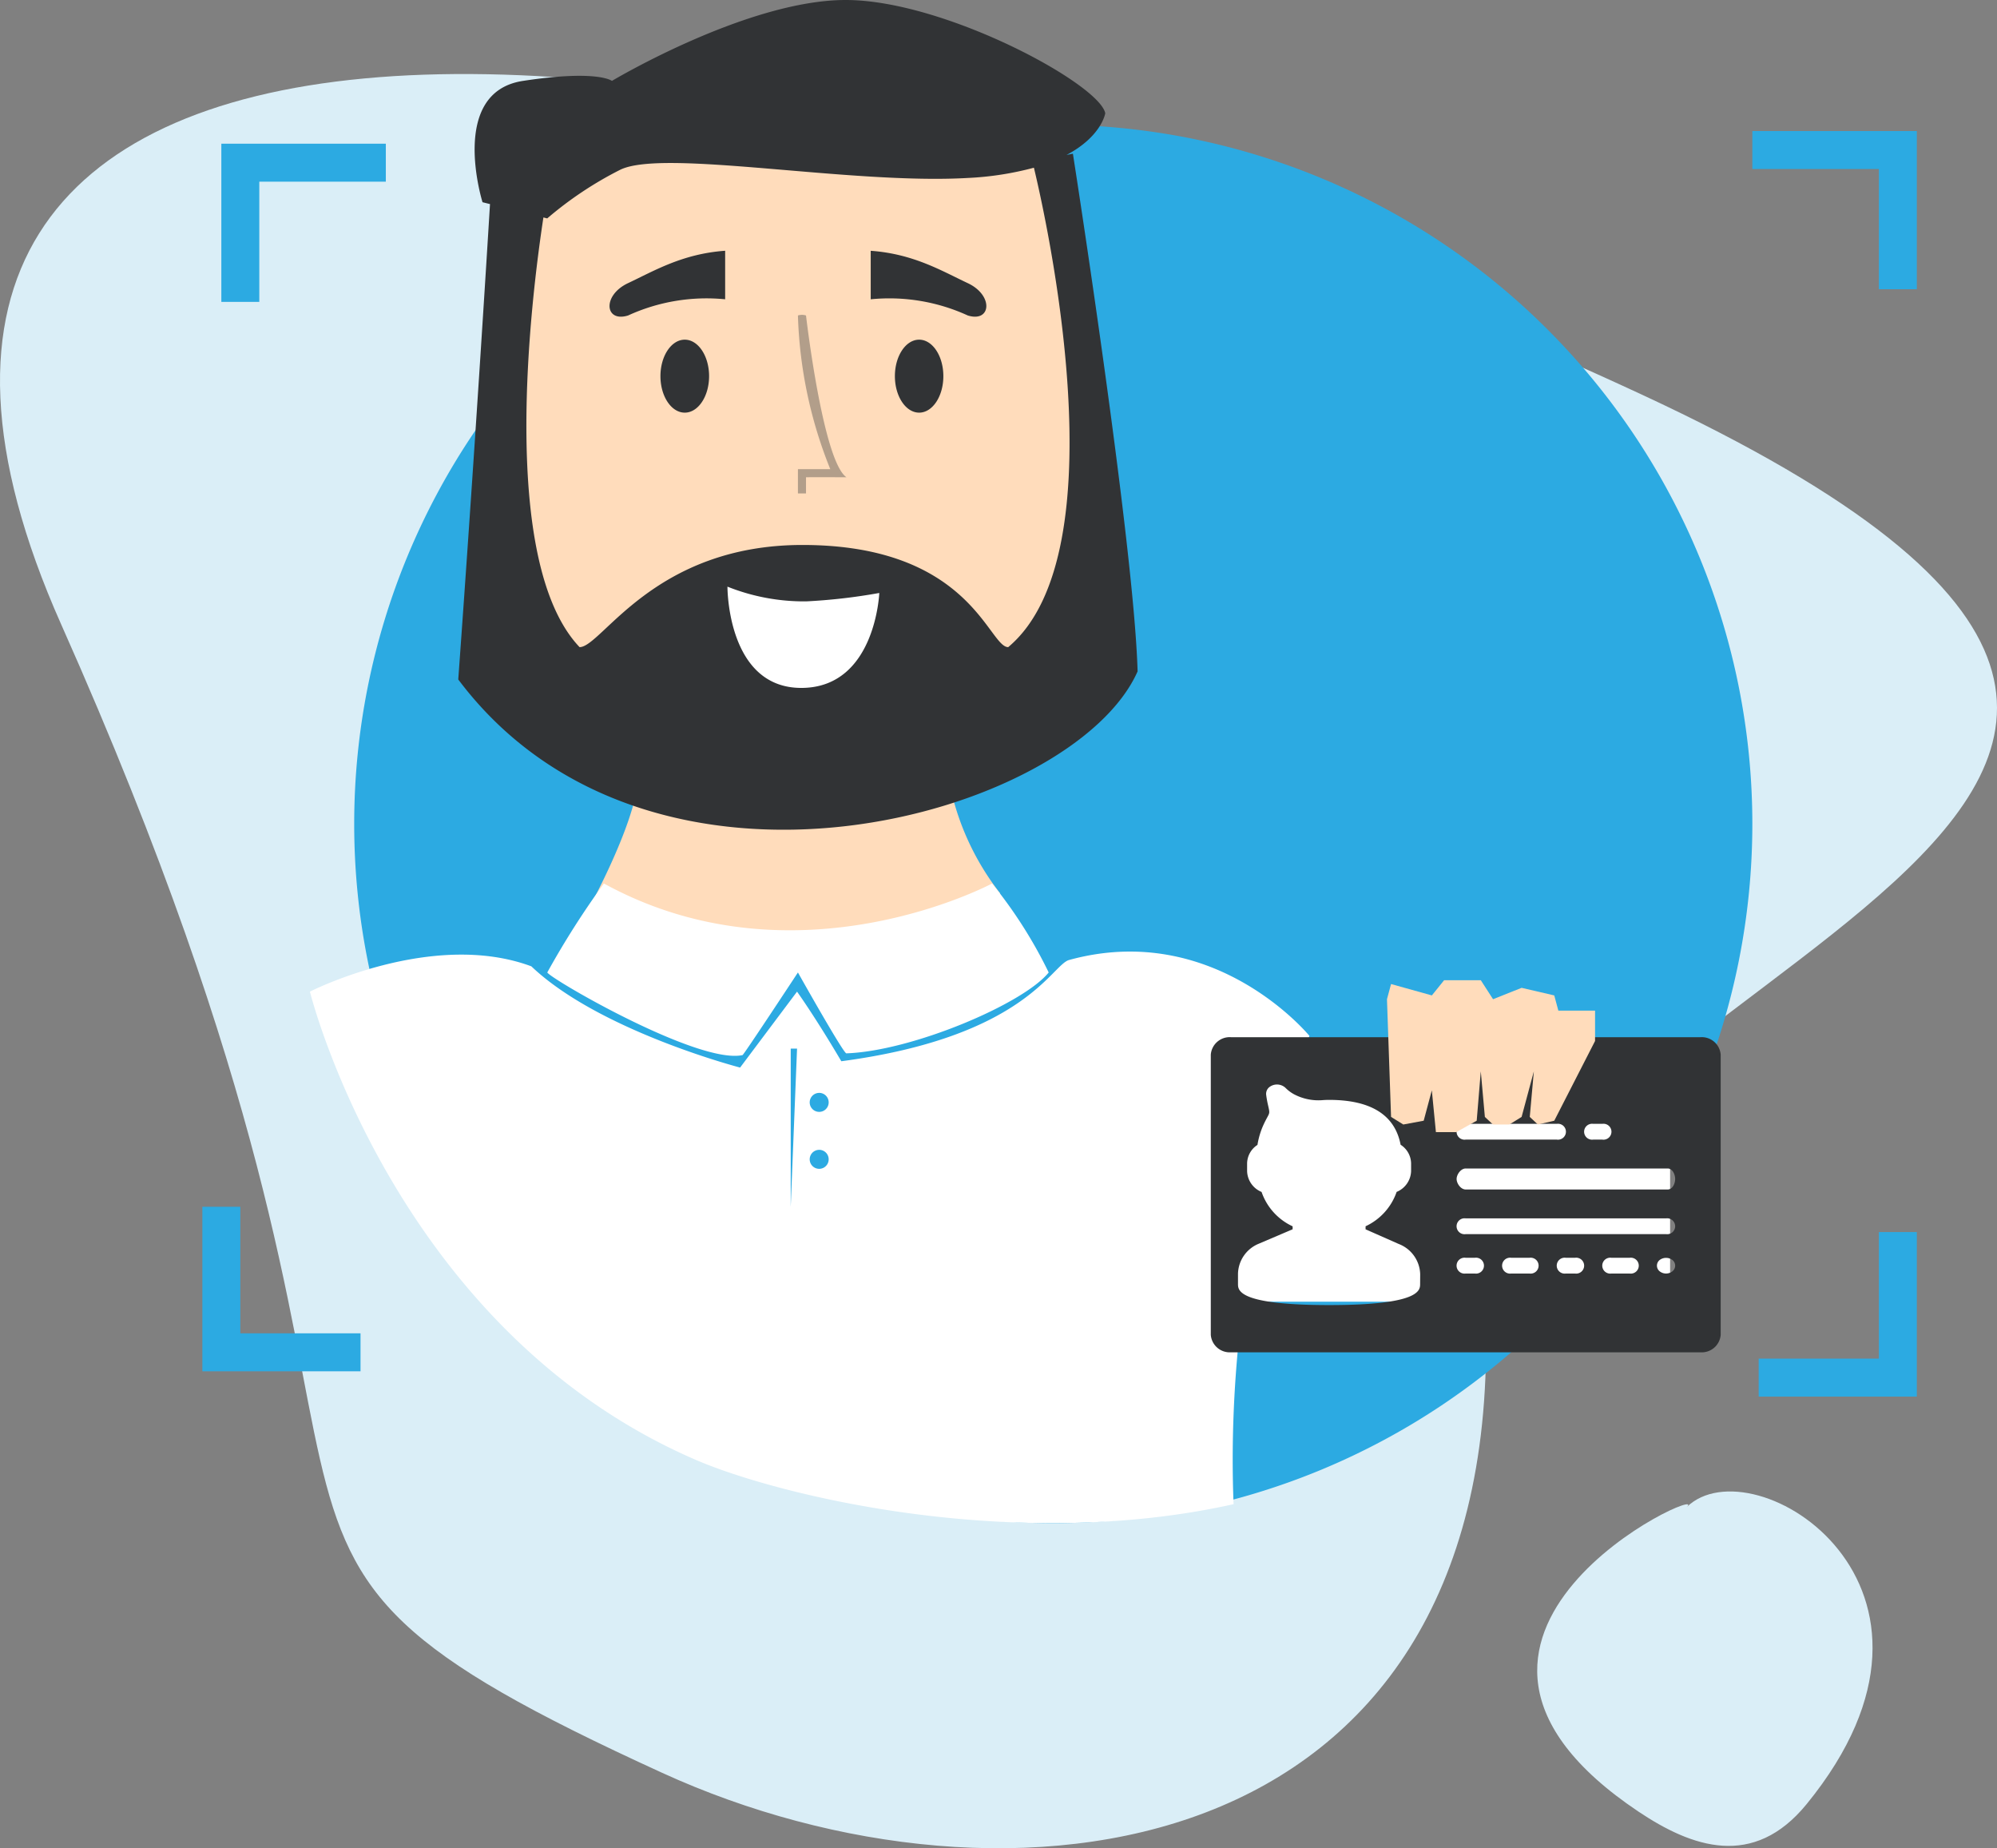 <svg xmlns="http://www.w3.org/2000/svg" width="270.079" height="249.912" viewBox="0 0 270.079 249.912"><rect x="0" y="0" width="270.079" height="249.912" fill="#808080" stroke="none"/><g transform="translate(-0.013 -0.289)"><path d="M200.976,181.579c1.3,73.117-64.984,81.335-111.4,60.117-71.4-32.639-24.954-28.743-81.293-155.3C-33.136-6.646,87.714-7.031,222.052,55.333,341.667,110.861,200.125,133.694,200.976,181.579Zm27.17,24.164c8.962-8.709,40.266,10.689,16.2,40.179-7.2,8.817-15.522,5.838-22.714,1.031C185.908,223.074,231.621,202.365,228.145,205.743Z" transform="translate(0 -1.689)" fill="#daeef7" fill-rule="evenodd"/><path d="M150.544,20A94.544,94.544,0,1,1,56,114.544,94.545,94.545,0,0,1,150.544,20Z" transform="translate(-8.084 -2.846)" fill="#2caae2" fill-rule="evenodd"/><path d="M242.479,192.121v-5.134h16.256V169.875h5.134v22.246ZM258.735,26.134H241.623V21h22.246V42.39h-5.134ZM39.7,44.1H34.567V22.711H56.813v5.134H39.7ZM37.134,183.565H53.39V188.7H32V166.453h5.134Z" transform="translate(-4.619 -2.991)" fill="#2caae2" fill-rule="evenodd"/><path d="M152.475,93.191c-32.1,0-38.123,0-59.18,0-5.928-.277-14.147-1.9-14.459-28.715s2.318-43.53,24.063-43.75,46.821-.211,49.219,2.187C152.118,22.915,170.734,64.975,152.475,93.191Zm-12.387,17.225a35.589,35.589,0,0,0,6.563,13.6c-11.726,10.565-43.466,5.308-55.7,2.17,0,0,5.214-9.448,6.479-15.771Z" transform="translate(-11.378 -2.938)" fill="#ffdcbb" fill-rule="evenodd"/><path d="M154.711,21.243l.863-.172s8.278,52.806,8.749,70c-8.662,19.577-65.774,35.828-91.875,1.093,2.189-30.159,3.908-57.958,4.293-64.279l-1.012-.252S71.075,12.773,81.2,11.227s12.031,0,12.031,0S111.607.234,124.949.289s34.206,11.341,35,15.313C159.949,15.6,159.49,18.709,154.711,21.243Zm-13.356,3.109c-15.909.922-41.25-3.995-47.031-1.094a49.311,49.311,0,0,0-9.845,6.563l-.515-.129c-1.654,10.835-6.111,46.528,4.891,58.1,3.01,0,9.971-13.814,30.147-13.814,22.71,0,25.156,13.814,27.822,13.814,15.315-12.813,5.037-58.335,3.477-64.826A41.891,41.891,0,0,1,141.355,24.352Zm0,18.594a25.468,25.468,0,0,0-13.125-2.188V34.2c5.782.413,9.592,2.714,13.125,4.375S144.512,43.931,141.355,42.946Zm-6.577,3.272c1.809,0,3.275,2.208,3.275,4.933s-1.467,4.933-3.275,4.933S131.5,53.875,131.5,51.15,132.969,46.218,134.778,46.218Zm-39.36-3.272c-3.157.985-3.534-2.715,0-4.376s7.343-3.961,13.125-4.375v6.562A25.469,25.469,0,0,0,95.418,42.946Zm7.663,3.272c1.816,0,3.289,2.208,3.289,4.933s-1.472,4.933-3.289,4.933-3.289-2.208-3.289-4.933S101.264,46.218,103.08,46.218Z" transform="translate(-10.459 0)" fill="#313335" fill-rule="evenodd"/><path d="M127.232,50.133s2.279,19.693,5.469,21.874c-5.144-.011-5.469,0-5.469,0V74.2h-1.093V70.914h4.375a60.161,60.161,0,0,1-4.375-20.781A1.81,1.81,0,0,1,127.232,50.133Z" transform="translate(-18.212 -7.187)" fill="#b29e8a" fill-rule="evenodd"/><path d="M173.918,223.836c-29.681,6.622-61.5-1.144-72.726-5.989C60.276,200.181,49,154.532,49,154.532s16.512-8.413,29.946-3.422c9.175,8.739,28.235,13.69,28.235,13.69l7.7-10.267s2.416,3.349,5.989,9.412c24.87-3.307,28.433-13.038,30.8-13.69,19.7-5.419,32.513,10.267,32.513,10.267C182.032,165.306,172.649,191.672,173.918,223.836Zm-59.892-61.6v21.39l.856-21.39Zm3.85,5.989a1.283,1.283,0,1,0,1.283,1.283A1.284,1.284,0,0,0,117.876,168.222Zm0,7.7a1.283,1.283,0,1,0,1.283,1.283A1.284,1.284,0,0,0,117.876,175.922Zm3.687-13.046c-.3.216-6.562-10.937-6.562-10.937s-7.55,11.48-7.5,11.173c-5.982,1.272-25.779-10.2-26.4-11.173a115.6,115.6,0,0,1,7.657-12.032c25.96,14.235,52.5,0,52.5,0a62.091,62.091,0,0,1,7.657,12.032C145.474,156.2,130.426,162.567,121.563,162.876Z" transform="translate(-7.074 -20.16)" fill="#fff" fill-rule="evenodd"/><path d="M190,167h63.315v33.369H190Z" transform="translate(-27.433 -24.072)" fill="#fff" fill-rule="evenodd"/><path d="M115,93a27.9,27.9,0,0,0,10.664,1.99,77.533,77.533,0,0,0,9.87-1.135s-.5,12.593-10.267,12.834C114.914,106.946,115,93,115,93Z" transform="translate(-16.604 -13.387)" fill="#fff" fill-rule="evenodd"/><path d="M257.627,206.809h-63.5a2.568,2.568,0,0,1-2.73-2.361V166.561a2.567,2.567,0,0,1,2.73-2.361h63.5a2.568,2.568,0,0,1,2.73,2.361v37.886A2.569,2.569,0,0,1,257.627,206.809Zm-12.048-10.652h2.462a1.077,1.077,0,1,0,0-2.13h-2.462a1.077,1.077,0,1,0,0,2.13Zm-6.158,0h1.231a1.077,1.077,0,1,0,0-2.13h-1.231a1.077,1.077,0,1,0,0,2.13Zm-7.389,0h2.462a1.077,1.077,0,1,0,0-2.13h-2.462a1.077,1.077,0,1,0,0,2.13Zm-6.158,0h1.231a1.077,1.077,0,1,0,0-2.13h-1.231a1.077,1.077,0,1,0,0,2.13Zm-6.158.078a4.512,4.512,0,0,0-2.9-4.074l-4.485-1.982v-.412a8,8,0,0,0,4.2-4.648,3.144,3.144,0,0,0,1.956-2.809v-1.065a3.048,3.048,0,0,0-1.418-2.5c-.768-4.026-4.017-6.067-9.667-6.067q-.4,0-.783.026a7.069,7.069,0,0,1-3.971-.789,4.911,4.911,0,0,1-1.127-.844,1.686,1.686,0,0,0-2.269-.066,1.166,1.166,0,0,0-.363,1c.052.4.129.862.246,1.37.238,1.039.238,1.039-.1,1.66-.126.235-.281.522-.463.909a10.616,10.616,0,0,0-.863,2.82,3.044,3.044,0,0,0-1.4,2.488v1.065a3.144,3.144,0,0,0,1.956,2.809,7.989,7.989,0,0,0,4.2,4.648v.4l-4.642,1.979a4.507,4.507,0,0,0-2.747,4v1.412c0,.856,0,2.857,12.315,2.857s12.316-2,12.316-2.857Zm18.473-20.317H225.875a1.077,1.077,0,1,0,0,2.13h12.315a1.077,1.077,0,1,0,0-2.13Zm6.158,0h-1.231a1.076,1.076,0,1,0,0,2.13h1.231a1.077,1.077,0,1,0,0-2.13Zm8.835,6.036H225.875c-.681,0-1.232.831-1.232,1.42s.551,1.42,1.232,1.42h27.307c.681,0,1.017-.832,1.017-1.42S253.863,181.954,253.182,181.954Zm-.214,6.746H225.875a1.077,1.077,0,1,0,0,2.13h27.094a1.076,1.076,0,1,0,0-2.13Zm.874,5.635a1.44,1.44,0,0,0-1.749,0,.979.979,0,0,0,0,1.513,1.392,1.392,0,0,0,1.749,0,.98.98,0,0,0,0-1.513Z" transform="translate(-27.634 -23.668)" fill="#313335" fill-rule="evenodd"/><path d="M241.872,174.194l5.518-10.781v-4.107h-4.966l-.552-2.053-4.414-1.027-3.863,1.54L231.94,155.2h-4.966l-1.656,2.053-5.518-1.54-.552,2.053.552,15.914,1.656,1.027,2.758-.513,1.1-4.107.552,5.647h2.758l2.759-1.54.552-6.674.552,6.16,1.1,1.027H235.8l1.656-1.027,1.655-6.16-.552,6.16,1.1,1.027Z" transform="translate(-31.657 -22.368)" fill="#ffdcbb" fill-rule="evenodd"/></g></svg>